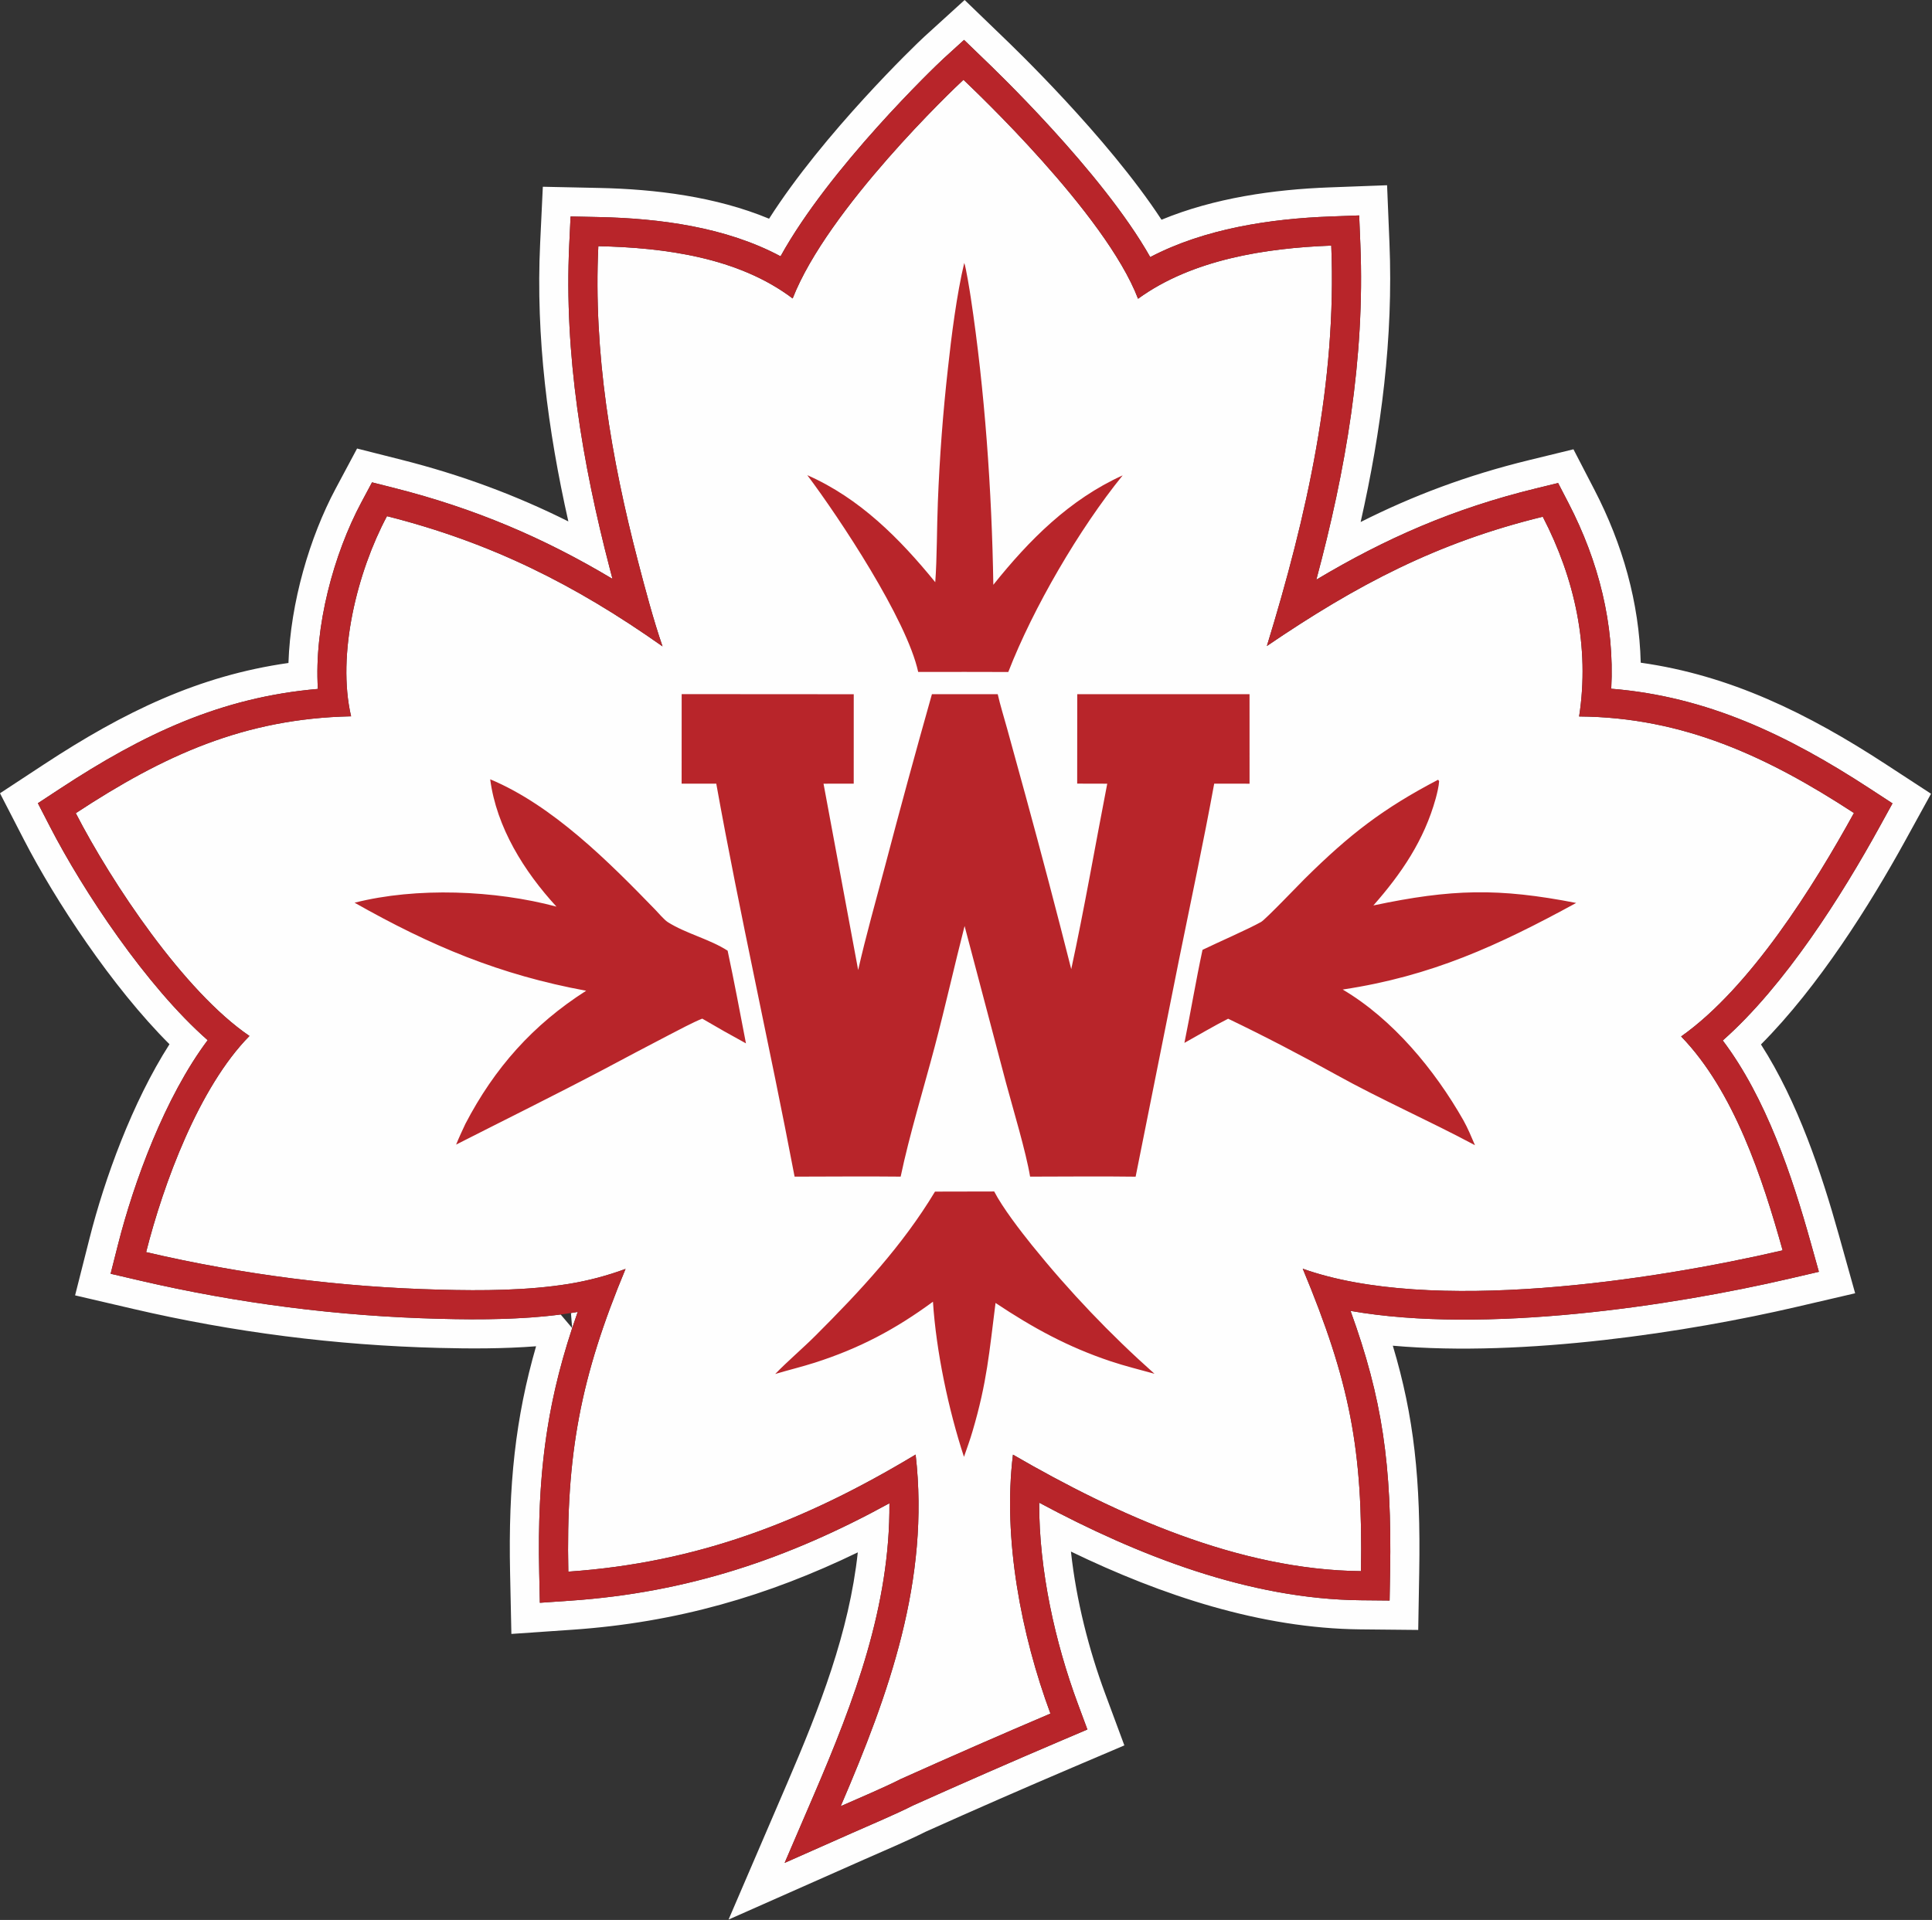 <svg width="100%" height="100%" viewBox="0 0 995 989" version="1.1" xmlns="http://www.w3.org/2000/svg" xmlns:xlink="http://www.w3.org/1999/xlink" xml:space="preserve" xmlns:serif="http://www.serif.com/" style="fill-rule:evenodd;clip-rule:evenodd;stroke-linejoin:round;stroke-miterlimit:2;">
    <rect x="0" y="0" width="995" height="989" fill="#333333" stroke="none"/>
    <g transform="matrix(1,0,0,1,-22.848,-26.33)">
        <path d="M315.555,294.926C304.986,247.939 298.735,200.006 301.026,151.722L302.411,122.528L331.632,123.151C360.416,123.765 391.556,127.617 418.933,138.989C446.923,95.054 494.434,49.269 498.85,45.251L519.641,26.33L539.872,45.848C543.906,49.74 593.015,96.678 621.04,139.517C648.184,128.289 679.014,123.925 707.344,122.867L737.209,121.752L738.438,151.613C740.438,200.238 734.23,248.136 723.592,295.228C750.412,281.715 778.253,271.181 810.283,263.364L833.194,257.772L844.037,278.714C858.496,306.641 867.072,336.78 867.839,367.699C913.785,374.161 953.687,393.663 994.047,420L1017.35,435.208L1003.94,459.589C985.951,492.266 959.35,534.666 929.766,564.345C948.757,593.931 960.968,630.681 969.82,662.32L978.269,692.52L947.724,699.623C892.871,712.379 808.075,725.544 740.164,719.53C751.135,756.152 754.579,788.732 753.761,836.17L753.247,865.943L723.471,865.652C672.349,865.151 621.171,848.199 574.399,825.576C577.13,850.888 583.708,876.331 591.962,898.601L601.901,925.418L575.59,936.627C550.145,947.467 524.806,958.553 499.601,969.868C490.592,974.421 477.18,980.085 467.976,984.163L398.061,1015.14L428.262,944.887C444.94,906.089 460.181,867.15 464.623,825.986C418.482,848.345 371.438,862.139 317.599,865.84L286.215,867.998L285.548,836.547C284.587,791.287 288.284,756.732 298.934,719.821C282.248,721.104 265.101,721.096 248.918,720.665C195.831,719.336 143.018,712.592 91.299,700.538L61.521,693.597L69.027,663.956C76.669,633.781 90.877,594.326 110.135,564.236C80.411,534.567 51.222,490.031 35.209,458.95L22.848,434.958L45.404,420.138C86.77,392.958 125.271,374.376 171.401,367.843C172.431,336.665 182.399,302.961 195.682,278.087L206.742,257.376L229.504,263.136C260.701,271.029 288.695,281.497 315.555,294.926ZM317.509,710.433L317.515,710.509C304.081,751.307 299.505,787.256 300.544,836.229L300.878,851.955L316.57,850.876C377.294,846.701 429.029,829.139 480.916,800.683C481.286,853.42 462.911,902.264 442.042,950.811L426.942,985.938L461.9,970.449C471.001,966.416 484.319,960.81 493.123,956.335C518.536,944.923 544.07,933.751 569.711,922.827L582.866,917.222L577.897,903.814C566.303,872.532 557.925,835.293 558.032,800.377C608.753,827.612 666.179,850.09 723.618,850.652L738.506,850.798L738.763,835.912C739.71,781.012 734.796,746.798 718.394,701.603C787.384,713.716 884.268,698.98 944.327,685.013L959.599,681.462L955.374,666.362C945.847,632.306 932.477,591.934 910.088,562.303C942.321,533.829 971.577,487.272 990.793,452.356L997.502,440.166L985.849,432.562C943.636,405.015 902.048,385.074 852.658,381.109C854.432,347.902 846.144,315.407 830.716,285.611L825.295,275.14L813.839,277.936C771.117,288.363 736.125,303.819 700.776,324.937C715.917,268.548 725.865,210.938 723.45,152.23L722.836,137.299L707.903,137.856C677.165,139.004 643.225,144.085 615.231,158.761C590.338,114.636 533.73,60.766 529.457,56.643L519.342,46.884L508.946,56.344C504.294,60.578 449.959,112.823 424.844,158.355C396.69,143.275 362.488,138.812 331.312,138.147L316.701,137.836L316.009,152.433C313.333,208.831 322.715,264.724 336.875,319.139C337.331,320.891 337.801,322.69 338.284,324.525C303.189,303.5 267.462,288.213 225.825,277.677L214.444,274.798L208.914,285.153C194.743,311.688 184.552,349.081 186.561,381.21C136.692,385.52 96.855,404.28 53.641,432.674L42.363,440.084L48.543,452.08C65.614,485.214 98.153,534.349 129.803,562.143C107.763,591.532 91.772,635.244 83.568,667.639L79.815,682.459L94.704,685.929C145.433,697.753 197.236,704.368 249.306,705.67C269.505,706.208 291.269,706.107 311.593,703.455L317.509,710.433L316.89,702.699C317.286,702.638 317.681,702.575 318.076,702.512L318.089,702.51C318.861,702.384 319.619,702.255 320.377,702.121C319.383,704.938 318.432,707.726 317.521,710.492L317.517,710.441L317.509,710.433ZM519.042,67.438C523.646,71.88 592.192,136.346 608.956,180.225C636.818,159.979 674.793,154.103 708.463,152.846C711.361,223.302 695.871,292.113 675.297,359.105C721.617,327.578 763.007,305.783 817.396,292.508C833.912,324.407 841.67,359.647 836.108,395.393C889.855,395.794 933.33,416.201 977.652,445.124C956.882,482.864 924.202,535.112 888.651,560.228C915.971,588.459 930.6,633.483 940.929,670.403C873.898,685.991 759.463,703.352 693.774,679.865C717.909,737.928 724.852,772.636 723.765,835.653C660.779,835.036 597.939,806.616 544.536,775.655C539.186,818.854 548.869,868.654 563.832,909.027C537.988,920.037 512.253,931.299 486.628,942.809C478.044,947.203 464.819,952.749 455.823,956.735C480.777,898.685 501.809,840.12 494.407,775.608C437.341,809.977 382.056,831.338 315.541,835.911C314.257,775.405 321.879,735.555 345.01,679.974C335.507,683.486 325.688,686.074 315.689,687.703C294.46,691.125 271.155,691.247 249.695,690.675C198.64,689.399 147.848,682.914 98.109,671.321C107.035,636.075 125.318,586.367 151.319,559.977C117.624,537.05 80.379,481.121 61.877,445.21C107.325,415.349 148.733,396.454 203.663,395.316C196.206,363.386 206.843,320.873 222.145,292.219C275.545,305.731 318.861,327.38 364.065,359.295C359.436,345.971 354.979,329.145 351.392,315.361C337.612,262.408 328.388,208.027 330.992,153.144C365.042,153.87 403.183,158.94 431.075,180.072C449.076,133.942 514.061,71.972 519.042,67.438Z" style="fill:rgb(254,254,254);"/>
        <path d="M529.457,56.643C533.73,60.766 590.338,114.636 615.231,158.761C643.225,144.085 677.165,139.004 707.903,137.856L722.836,137.299L723.45,152.23C725.865,210.938 715.917,268.548 700.776,324.937C736.125,303.819 771.117,288.363 813.839,277.936L825.295,275.14L830.716,285.611C846.144,315.407 854.432,347.902 852.658,381.109C902.048,385.074 943.636,405.015 985.849,432.562L997.502,440.166L990.793,452.356C971.577,487.272 942.321,533.829 910.088,562.303C932.477,591.934 945.847,632.306 955.374,666.362L959.599,681.462L944.327,685.013C884.268,698.98 787.384,713.716 718.394,701.603C734.796,746.798 739.71,781.012 738.763,835.912L738.506,850.798L723.618,850.652C666.179,850.09 608.753,827.612 558.032,800.377C557.925,835.293 566.303,872.532 577.897,903.814L582.866,917.222L569.711,922.827C544.07,933.751 518.536,944.923 493.123,956.335C484.319,960.81 471.001,966.416 461.9,970.449L426.942,985.938L442.042,950.811C462.911,902.264 481.286,853.42 480.916,800.683C429.029,829.139 377.294,846.701 316.57,850.876L300.878,851.955L300.544,836.229C299.435,783.929 304.728,746.482 320.377,702.121C319.619,702.255 318.861,702.384 318.089,702.51L318.076,702.512C295.953,706.078 271.67,706.266 249.306,705.67C197.236,704.368 145.433,697.753 94.704,685.929L79.815,682.459L83.568,667.639C91.772,635.244 107.763,591.532 129.803,562.143C98.153,534.349 65.614,485.214 48.543,452.08L42.363,440.084L53.641,432.674C96.855,404.28 136.692,385.52 186.561,381.21C184.552,349.081 194.743,311.688 208.914,285.153L214.444,274.798L225.825,277.677C267.462,288.213 303.189,303.5 338.284,324.525C337.801,322.69 337.331,320.891 336.875,319.139C322.715,264.724 313.333,208.831 316.009,152.433L316.701,137.836L331.312,138.147C362.488,138.812 396.69,143.275 424.844,158.355C449.959,112.823 504.294,60.578 508.946,56.344L519.342,46.884L529.457,56.643ZM519.042,67.438C514.061,71.972 449.076,133.942 431.075,180.072C403.183,158.94 365.042,153.87 330.992,153.144C328.388,208.027 337.612,262.408 351.392,315.361C354.979,329.145 359.436,345.971 364.065,359.295C318.861,327.38 275.545,305.731 222.145,292.219C206.843,320.873 196.206,363.386 203.663,395.316C148.733,396.454 107.325,415.349 61.877,445.21C80.379,481.121 117.624,537.05 151.319,559.977C125.318,586.367 107.035,636.075 98.109,671.321C147.848,682.914 198.64,689.399 249.695,690.675C271.155,691.247 294.46,691.125 315.689,687.703C325.688,686.074 335.507,683.486 345.01,679.974C321.879,735.555 314.257,775.405 315.541,835.911C382.056,831.338 437.341,809.977 494.407,775.608C501.809,840.12 480.777,898.685 455.823,956.735C464.819,952.749 478.044,947.203 486.628,942.809C512.253,931.299 537.988,920.037 563.832,909.027C548.869,868.654 539.186,818.854 544.536,775.655C597.939,806.616 660.779,835.036 723.765,835.653C724.852,772.636 717.909,737.928 693.774,679.865C759.463,703.352 873.898,685.991 940.929,670.403C930.6,633.483 915.971,588.459 888.651,560.228C924.202,535.112 956.882,482.864 977.652,445.124C933.33,416.201 889.855,395.794 836.108,395.393C841.67,359.647 833.912,324.407 817.396,292.508C763.007,305.783 721.617,327.578 675.297,359.105C695.871,292.113 711.361,223.302 708.463,152.846C674.793,154.103 636.818,159.979 608.956,180.225C592.192,136.346 523.646,71.88 519.042,67.438ZM373.915,383.887L462.536,383.945L462.524,430.009L446.971,430.024L464.811,526.009C468.664,508.893 474.026,489.954 478.557,472.838C486.359,443.121 494.441,413.479 502.801,383.915L536.691,383.924C537.847,389.157 540.109,396.512 541.572,401.824L551.085,436.427C559.19,466.061 567.012,495.773 574.549,525.557C581.219,494.808 587.046,461.105 593.086,430.027L577.609,429.988L577.645,383.927L666.371,383.933L666.381,430.021L648.17,430.019C642.72,459.858 636.195,490.323 630.169,520.105L607.708,632.46C589.746,632.209 571.349,632.424 553.354,632.438C551.249,619.684 544.508,597.349 540.978,584.213L519.622,503.334C514.326,524.034 509.74,544.616 504.243,565.461C498.611,586.819 491.148,611.138 486.699,632.433C468.61,632.234 450.187,632.427 432.071,632.44C419.285,565.176 403.803,497.192 391.733,429.996L373.892,429.996L373.915,383.887ZM275.299,427.757C307.501,441.224 336.399,470.28 360.274,494.894C361.997,496.67 364.87,500.138 366.852,501.386C376.206,507.276 388.211,510.025 397.582,516.045C400.95,531.71 403.973,548.027 407.024,563.79C399.449,559.667 391.943,555.42 384.509,551.05C379.559,553.027 372.43,556.878 367.521,559.403C356.161,565.318 344.831,571.293 333.533,577.326C308.019,590.753 283.279,602.951 257.748,615.938C259.24,612.283 260.842,608.864 262.507,605.285C277.534,576.422 297.32,554.173 324.73,536.683C280.327,528.521 244.882,513.663 205.463,491.335C237.386,483.203 277.825,484.904 309.418,493.345C292.745,475.176 278.575,452.572 275.299,427.757ZM763.498,427.977L764.012,428.746C763.901,431.147 762.935,435.197 762.255,437.647C756.275,459.203 744.608,476.327 730.154,492.741C770.367,484.258 794.512,483.629 834.598,491.458C794.19,513.492 760.212,529.134 714.354,536.061C740.207,551.343 761.745,577.449 776.475,603.346C778.807,607.495 780.589,611.879 782.473,616.249C758.998,603.683 734.222,592.838 710.768,579.818C692.918,569.909 673.765,559.922 655.355,551.095C648.244,554.681 639.907,559.616 632.835,563.547C636.073,547.661 638.752,531.441 642.156,515.614C649.785,511.902 665.791,504.929 672.335,501.238C674.632,499.943 691.685,482.076 694.865,478.932C717.969,456.086 734.985,442.902 763.498,427.977ZM519.442,161.775C520.328,163.889 522.402,176.949 522.797,179.563C530.007,227.25 533.669,279.346 534.422,327.574C552.875,304.486 573.686,283.586 601.034,271.206C578.706,298.707 554.91,339.532 542.128,372.487L519.875,372.442L495.726,372.465C489.855,345.468 455.276,293.287 438.61,271.094C465.633,282.993 486.178,303.718 504.517,326.233C505.446,313.651 505.319,298.023 505.852,285.092C506.739,261.976 508.477,238.9 511.062,215.912C512.814,199.575 515.606,177.724 519.442,161.775ZM504.388,640.147L534.868,640.084C539.197,648.455 548.408,660.412 554.283,667.719C573.471,691.507 594.588,713.671 617.419,733.987C609.722,731.824 602.493,730.105 594.841,727.549C572.738,720.165 554.785,710.312 535.558,697.509C532.353,722.674 531.177,738.414 523.703,763.623C522.486,767.887 520.761,772.557 519.303,776.784C511.335,752.546 504.972,722.41 503.334,696.867C483.959,711.1 465.511,720.886 442.461,728.273C435.71,730.437 428.899,732.052 422.089,734.099C428.215,727.745 436.348,720.822 442.83,714.347C465.748,691.452 487.627,668.017 504.388,640.147Z" style="fill:rgb(184,37,42);" data-color="color-1"/>
    </g>
</svg>
